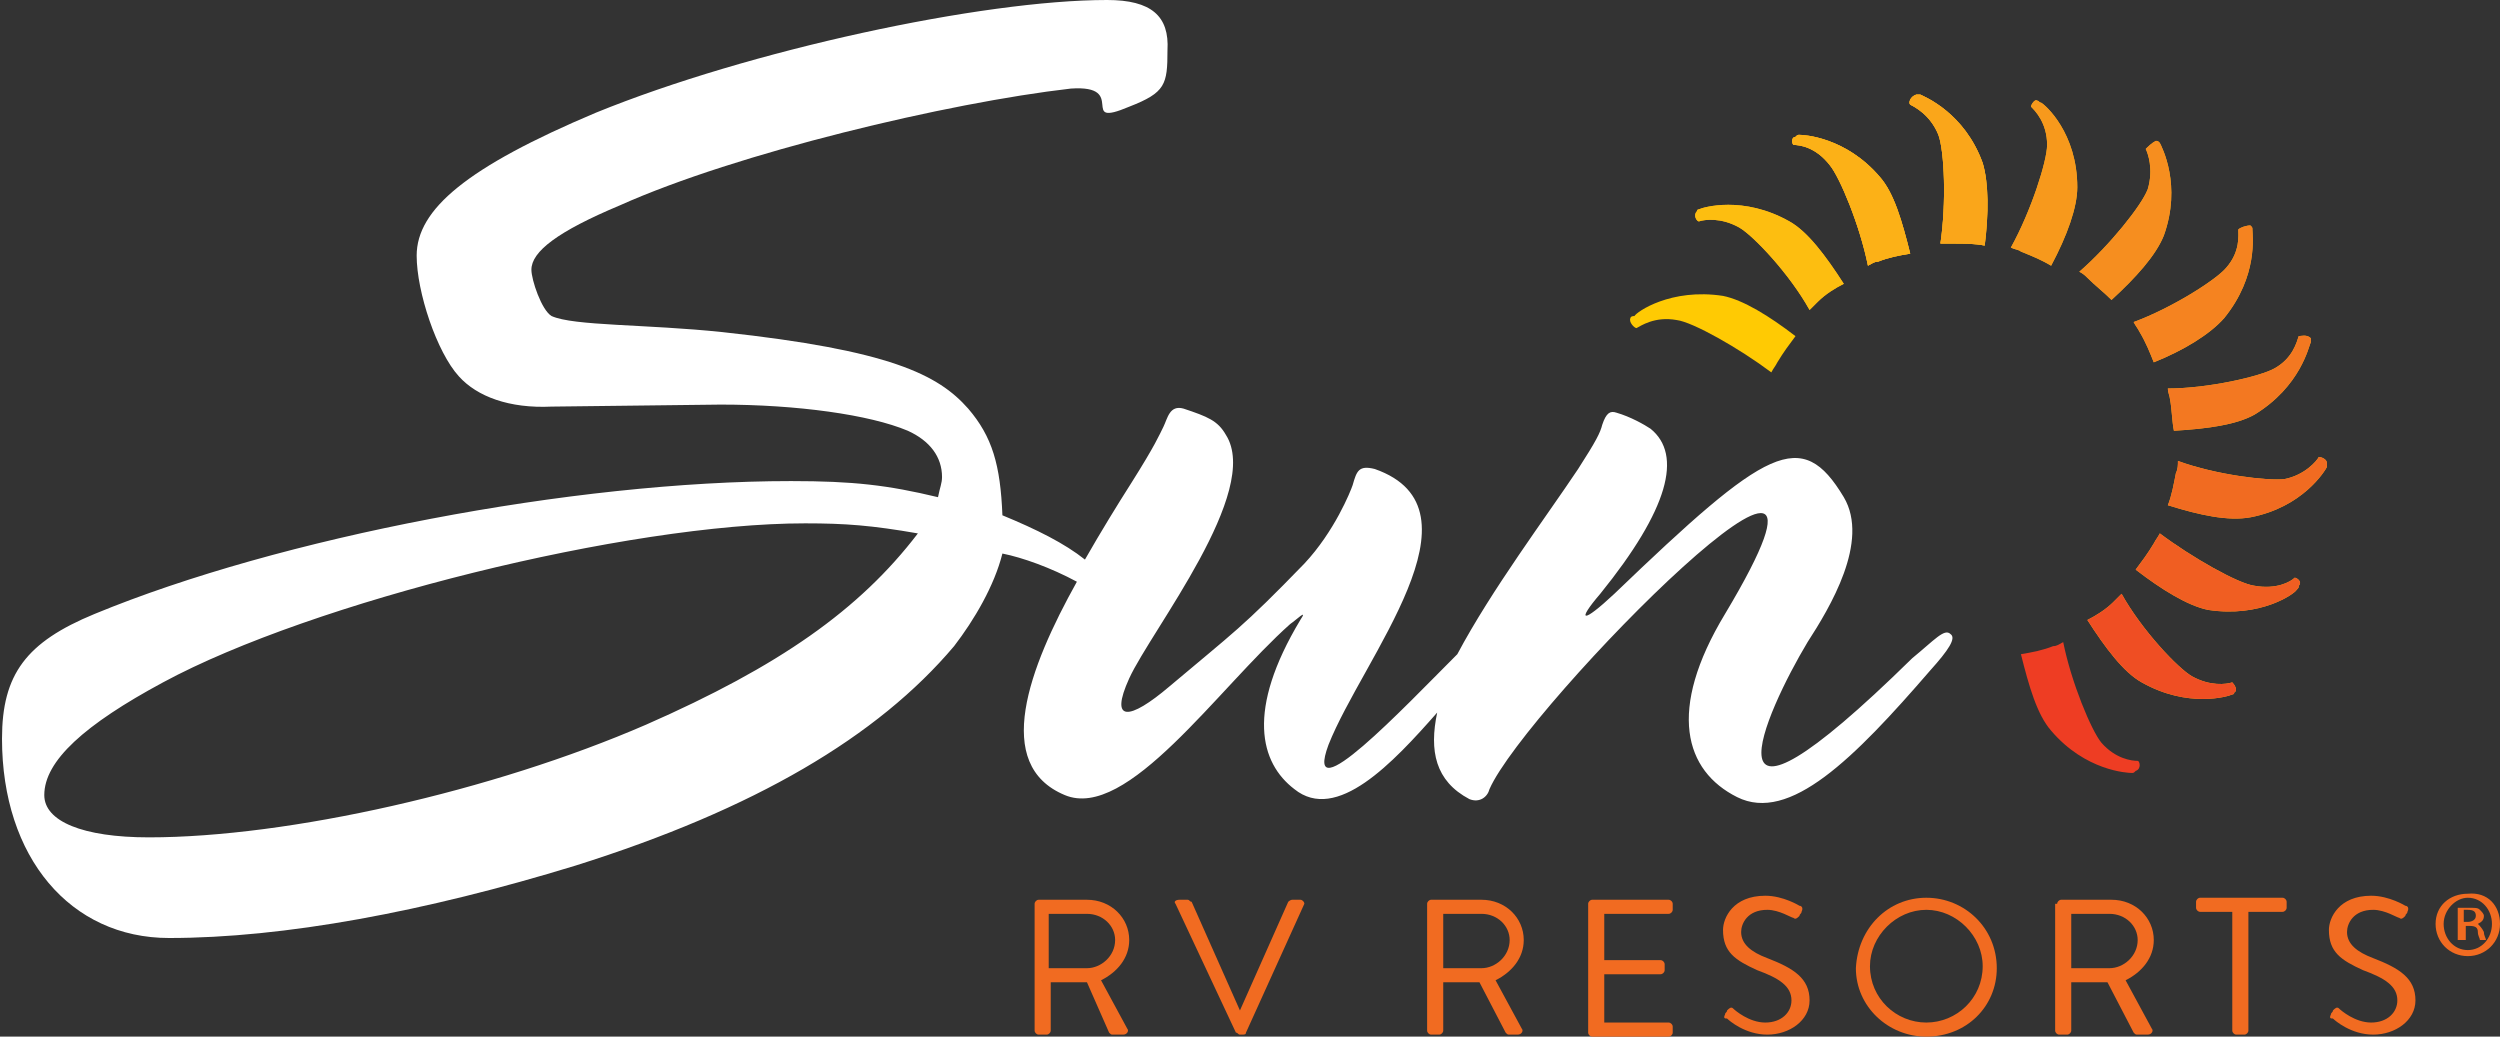 <?xml version="1.0" encoding="utf-8"?>
<!-- Generator: Adobe Illustrator 21.1.0, SVG Export Plug-In . SVG Version: 6.00 Build 0)  -->
<svg version="1.1" id="Isolation_Mode" xmlns="http://www.w3.org/2000/svg" xmlns:xlink="http://www.w3.org/1999/xlink" x="0px"
	 y="0px" viewBox="0 0 124.2 51.5" style="enable-background:new 0 0 124.2 51.5;" xml:space="preserve">
<rect x="0" y="0" width="124.2" height="51.5" fill="#333333" stroke="none"/>
<style type="text/css">
	.st0{fill:#FFFFFF;}
	.st1{fill:#F16B21;}
	.st2{fill:#EE3D23;}
	.st3{fill:#FAAE16;}
	.st4{fill:#EF4E23;}
	.st5{fill:#F05E22;}
	.st6{fill:#F37821;}
	.st7{fill:#F58320;}
	.st8{fill:#F68E1F;}
	.st9{fill:#F7991C;}
	.st10{fill:#FAA61A;}
	.st11{fill:#FCB117;}
	.st12{fill:#FDBE10;}
	.st13{fill:#FFCA03;}
</style>
<g>
	<path class="st0" d="M96.9,31.5c-0.3-0.3-0.8,0.3-1.9,1.2c-10.9,10.7-7.3,2.7-5.2-0.8c1.1-1.7,3.1-5,1.8-7.2
		c-2.1-3.5-3.8-2.5-11.4,4.8c-1.6,1.5-1.9,1.4-0.7,0c3.4-4.2,4.1-6.9,2.5-8.2c-0.3-0.2-1-0.6-1.7-0.8c-0.3-0.1-0.5,0-0.7,0.6
		c-0.1,0.4-0.3,0.8-1.2,2.2c-1.6,2.4-4.3,6-6,9.2c0,0-0.1,0.1-0.1,0.1c-2.5,2.5-7.6,7.9-6.3,4.4c1.7-4.3,8-11.7,2.3-13.7
		c-0.8-0.2-0.9,0.1-1.1,0.8c-0.1,0.3-0.9,2.3-2.4,3.9c-3.1,3.2-3.5,3.4-6.7,6.1c-2,1.7-3,1.8-2-0.4c1.1-2.4,6.6-9.3,4.8-12.1
		c-0.4-0.7-0.9-0.9-2.1-1.3c-0.7-0.2-0.8,0.5-1,0.9c-0.2,0.4-0.4,0.9-1.6,2.8c-0.7,1.1-1.5,2.4-2.3,3.8c-1-0.8-2.4-1.5-4.1-2.2
		c-0.1-2.5-0.5-3.9-1.7-5.3c-1.5-1.7-3.9-2.9-12.2-3.8c-3.8-0.4-7.4-0.3-8.5-0.8c-0.5-0.3-1-1.8-1-2.3c0-0.9,1.3-1.9,4.4-3.2
		c5.8-2.6,16.3-5.1,22.4-5.8c2.9-0.2,0.3,2,2.9,0.9c1.8-0.7,1.9-1.1,1.9-2.8C58.1,0.8,57.2,0,55,0c-6.2,0-17.8,2.5-25.4,5.6
		c-6.4,2.7-8.9,4.8-8.9,7.1c0,1.8,1,4.8,2.1,6c0.9,1,2.5,1.6,4.6,1.5l8.4-0.1c3.8,0,7.4,0.5,9.3,1.3c1.1,0.5,1.7,1.3,1.7,2.3
		c0,0.3-0.1,0.5-0.2,1c-2.5-0.6-4.2-0.8-7.3-0.8c-10.8,0-25.4,2.8-34.6,6.6c-3.4,1.4-4.6,3-4.6,6.2c0,5.9,3.4,9.9,8.3,9.9
		c5.7,0,12.7-1.3,20.2-3.6c8.9-2.8,15-6.4,18.8-10.9c1-1.3,2-3,2.4-4.6c1,0.2,2.4,0.7,3.7,1.4c-2.4,4.3-4.2,9.1-0.6,10.6
		c3.1,1.3,7.6-5.3,11.2-8.5c0.3-0.2,0.9-0.8,0.5-0.2c-2.7,4.5-2,7.1-0.3,8.4c2.1,1.7,4.9-1.3,7.1-3.8c-0.4,1.9-0.1,3.4,1.6,4.3
		c0.5,0.2,0.9-0.1,1-0.5c1.8-4.1,19.9-22.4,11.7-8.7c-2.9,4.8-2,7.8,0.6,9.1c2.6,1.3,5.8-1.9,9.6-6.3C96.8,32.3,97.2,31.7,96.9,31.5
		 M32.1,36c-7.6,3.3-17.8,5.6-24.7,5.6c-3.3,0-5.2-0.8-5.2-2.1c0-1.7,2-3.5,5.9-5.6c7.4-4,23.1-7.9,31.9-7.9c2,0,3.3,0.1,5.6,0.5
		C42.7,30.3,38.7,33.1,32.1,36"/>
	<path class="st1" d="M51.4,44.9c0-0.1,0.1-0.2,0.2-0.2H54c1.2,0,2.1,0.9,2.1,2c0,0.9-0.6,1.6-1.4,2l1.3,2.4c0.1,0.1,0,0.3-0.2,0.3
		h-0.5c-0.1,0-0.1,0-0.2-0.1L54,48.8h-1.8v2.4c0,0.1-0.1,0.2-0.2,0.2h-0.4c-0.1,0-0.2-0.1-0.2-0.2V44.9z M54,48.1
		c0.7,0,1.4-0.6,1.4-1.4c0-0.7-0.6-1.3-1.4-1.3h-1.9v2.7H54z"/>
	<path class="st1" d="M58.4,44.9c-0.1-0.1,0-0.2,0.2-0.2h0.4c0.1,0,0.1,0.1,0.2,0.1l2.4,5.4h0l2.4-5.4c0,0,0.1-0.1,0.2-0.1h0.4
		c0.1,0,0.2,0.1,0.2,0.2l-2.9,6.4c0,0.1-0.1,0.1-0.2,0.1h-0.1c-0.1,0-0.1-0.1-0.2-0.1L58.4,44.9z"/>
	<path class="st1" d="M70.9,44.9c0-0.1,0.1-0.2,0.2-0.2h2.5c1.2,0,2.1,0.9,2.1,2c0,0.9-0.6,1.6-1.4,2l1.3,2.4c0.1,0.1,0,0.3-0.2,0.3
		H75c-0.1,0-0.1,0-0.2-0.1l-1.3-2.5h-1.8v2.4c0,0.1-0.1,0.2-0.2,0.2h-0.4c-0.1,0-0.2-0.1-0.2-0.2V44.9z M73.6,48.1
		c0.7,0,1.4-0.6,1.4-1.4c0-0.7-0.6-1.3-1.4-1.3h-1.9v2.7H73.6z"/>
	<path class="st1" d="M78.9,44.9c0-0.1,0.1-0.2,0.2-0.2h3.8c0.1,0,0.2,0.1,0.2,0.2v0.3c0,0.1-0.1,0.2-0.2,0.2h-3.2v2.3h2.8
		c0.1,0,0.2,0.1,0.2,0.2v0.3c0,0.1-0.1,0.2-0.2,0.2h-2.8v2.4h3.2c0.1,0,0.2,0.1,0.2,0.2v0.3c0,0.1-0.1,0.2-0.2,0.2h-3.8
		c-0.1,0-0.2-0.1-0.2-0.2V44.9z"/>
	<path class="st1" d="M85.7,50.4c0-0.1,0.1-0.1,0.1-0.2c0.1-0.1,0.2-0.2,0.3-0.1c0.1,0.1,0.8,0.7,1.6,0.7c0.8,0,1.3-0.5,1.3-1.1
		c0-0.7-0.6-1.1-1.7-1.5c-1.1-0.5-1.7-0.9-1.7-2c0-0.6,0.5-1.7,2.1-1.7c0.9,0,1.7,0.5,1.7,0.5c0.1,0,0.2,0.1,0.1,0.3
		c0,0.1-0.1,0.1-0.1,0.2c-0.1,0.1-0.2,0.2-0.3,0.1c-0.1,0-0.7-0.4-1.3-0.4c-1,0-1.3,0.7-1.3,1.1c0,0.6,0.5,1,1.3,1.3
		c1.3,0.5,2.1,1,2.1,2.1c0,1-1,1.7-2.1,1.7c-1.1,0-1.9-0.7-2-0.8C85.7,50.6,85.6,50.6,85.7,50.4"/>
	<path class="st1" d="M95.7,44.6c1.9,0,3.5,1.5,3.5,3.5c0,1.9-1.5,3.4-3.5,3.4c-1.9,0-3.5-1.5-3.5-3.4
		C92.3,46.1,93.8,44.6,95.7,44.6 M95.7,50.8c1.5,0,2.8-1.2,2.8-2.8c0-1.5-1.3-2.8-2.8-2.8c-1.5,0-2.8,1.3-2.8,2.8
		C92.9,49.6,94.2,50.8,95.7,50.8"/>
	<path class="st1" d="M102.2,44.9c0-0.1,0.1-0.2,0.2-0.2h2.5c1.2,0,2.1,0.9,2.1,2c0,0.9-0.6,1.6-1.4,2l1.3,2.4
		c0.1,0.1,0,0.3-0.2,0.3h-0.5c-0.1,0-0.1,0-0.2-0.1l-1.3-2.5h-1.8v2.4c0,0.1-0.1,0.2-0.2,0.2h-0.4c-0.1,0-0.2-0.1-0.2-0.2V44.9z
		 M104.8,48.1c0.7,0,1.4-0.6,1.4-1.4c0-0.7-0.6-1.3-1.4-1.3h-1.9v2.7H104.8z"/>
	<path class="st1" d="M111,45.3h-1.7c-0.1,0-0.2-0.1-0.2-0.2v-0.3c0-0.1,0.1-0.2,0.2-0.2h4.1c0.1,0,0.2,0.1,0.2,0.2v0.3
		c0,0.1-0.1,0.2-0.2,0.2h-1.7v5.9c0,0.1-0.1,0.2-0.2,0.2h-0.4c-0.1,0-0.2-0.1-0.2-0.2V45.3z"/>
	<path class="st1" d="M115.8,50.4c0-0.1,0.1-0.1,0.1-0.2c0.1-0.1,0.2-0.2,0.3-0.1c0.1,0.1,0.8,0.7,1.6,0.7c0.8,0,1.3-0.5,1.3-1.1
		c0-0.7-0.6-1.1-1.7-1.5c-1.1-0.5-1.7-0.9-1.7-2c0-0.6,0.5-1.7,2.1-1.7c0.9,0,1.7,0.5,1.7,0.5c0.1,0,0.2,0.1,0.1,0.3
		c0,0.1-0.1,0.1-0.1,0.2c-0.1,0.1-0.2,0.2-0.3,0.1c-0.1,0-0.7-0.4-1.3-0.4c-1,0-1.3,0.7-1.3,1.1c0,0.6,0.5,1,1.3,1.3
		c1.3,0.5,2.1,1,2.1,2.1c0,1-1,1.7-2.1,1.7c-1.1,0-1.9-0.7-2-0.8C115.8,50.6,115.7,50.6,115.8,50.4"/>
	<path class="st2" d="M106.2,37.8c-0.3,0-1.1-0.1-1.8-0.9c-0.5-0.6-1.5-3-1.9-5c-0.2,0.1-0.3,0.2-0.5,0.2c-0.5,0.2-1,0.3-1.6,0.4
		c0.4,1.6,0.8,3,1.5,3.8c1.7,2,3.8,2.1,4,2.1c0.1,0,0.1,0,0.2-0.1C106.4,38.2,106.3,37.8,106.2,37.8"/>
	<path class="st3" d="M110.9,33.9c-0.3,0.1-1.1,0.2-2-0.3c-0.7-0.4-2.5-2.3-3.5-4.1c-0.1,0.1-0.3,0.3-0.4,0.4
		c-0.4,0.4-0.9,0.7-1.3,0.9c0.9,1.4,1.8,2.6,2.7,3.1c2.3,1.3,4.3,0.7,4.5,0.6c0.1,0,0.1-0.1,0.1-0.1C111.2,34.3,111,34,110.9,33.9"
		/>
	<path class="st4" d="M110.9,33.9c-0.3,0.1-1.1,0.2-2-0.3c-0.7-0.4-2.5-2.3-3.5-4.1c-0.1,0.1-0.3,0.3-0.4,0.4
		c-0.4,0.4-0.9,0.7-1.3,0.9c0.9,1.4,1.8,2.6,2.7,3.1c2.3,1.3,4.3,0.7,4.5,0.6c0.1,0,0.1-0.1,0.1-0.1C111.2,34.3,111,34,110.9,33.9"
		/>
	<path class="st3" d="M114,28.7c-0.2,0.2-0.9,0.6-2,0.4c-0.8-0.1-3.1-1.4-4.7-2.6c-0.1,0.2-0.2,0.3-0.3,0.5
		c-0.3,0.5-0.6,0.9-0.9,1.3c1.3,1,2.6,1.8,3.6,2c2.6,0.4,4.3-0.8,4.4-1c0.1-0.1,0.1-0.1,0.1-0.2C114.4,28.9,114.1,28.7,114,28.7"/>
	<path class="st5" d="M114,28.7c-0.2,0.2-0.9,0.6-2,0.4c-0.8-0.1-3.1-1.4-4.7-2.6c-0.1,0.2-0.2,0.3-0.3,0.5
		c-0.3,0.5-0.6,0.9-0.9,1.3c1.3,1,2.6,1.8,3.6,2c2.6,0.4,4.3-0.8,4.4-1c0.1-0.1,0.1-0.1,0.1-0.2C114.4,28.9,114.1,28.7,114,28.7"/>
	<path class="st3" d="M115.2,22.7c-0.1,0.2-0.7,0.9-1.7,1.1c-0.8,0.1-3.4-0.2-5.3-0.9c0,0.2,0,0.4-0.1,0.6c-0.1,0.5-0.2,1.1-0.4,1.6
		c1.6,0.5,3,0.8,4.1,0.6c2.6-0.5,3.7-2.3,3.8-2.5c0-0.1,0-0.1,0-0.2C115.6,22.8,115.3,22.7,115.2,22.7"/>
	<path class="st1" d="M115.2,22.7c-0.1,0.2-0.7,0.9-1.7,1.1c-0.8,0.1-3.4-0.2-5.3-0.9c0,0.2,0,0.4-0.1,0.6c-0.1,0.5-0.2,1.1-0.4,1.6
		c1.6,0.5,3,0.8,4.1,0.6c2.6-0.5,3.7-2.3,3.8-2.5c0-0.1,0-0.1,0-0.2C115.6,22.8,115.3,22.7,115.2,22.7"/>
	<path class="st3" d="M114.2,16.7c-0.1,0.3-0.3,1.1-1.2,1.6c-0.7,0.4-3.3,1-5.3,1c0,0.2,0.1,0.4,0.1,0.5c0.1,0.5,0.1,1.1,0.2,1.6
		c1.7-0.1,3.1-0.3,4-0.8c2.3-1.4,2.7-3.4,2.8-3.6c0-0.1,0-0.1,0-0.2C114.6,16.6,114.3,16.7,114.2,16.7"/>
	<path class="st6" d="M114.2,16.7c-0.1,0.3-0.3,1.1-1.2,1.6c-0.7,0.4-3.3,1-5.3,1c0,0.2,0.1,0.4,0.1,0.5c0.1,0.5,0.1,1.1,0.2,1.6
		c1.7-0.1,3.1-0.3,4-0.8c2.3-1.4,2.7-3.4,2.8-3.6c0-0.1,0-0.1,0-0.2C114.6,16.6,114.3,16.7,114.2,16.7"/>
	<path class="st3" d="M111.2,11.4c0,0.3,0.1,1.1-0.6,1.9c-0.5,0.6-2.7,2-4.6,2.7c0.1,0.2,0.2,0.3,0.3,0.5c0.3,0.5,0.5,1,0.7,1.5
		c1.5-0.6,2.8-1.4,3.5-2.2c1.7-2.1,1.4-4.1,1.4-4.4c0-0.1,0-0.1-0.1-0.2C111.6,11.2,111.3,11.3,111.2,11.4"/>
	<path class="st7" d="M111.2,11.4c0,0.3,0.1,1.1-0.6,1.9c-0.5,0.6-2.7,2-4.6,2.7c0.1,0.2,0.2,0.3,0.3,0.5c0.3,0.5,0.5,1,0.7,1.5
		c1.5-0.6,2.8-1.4,3.5-2.2c1.7-2.1,1.4-4.1,1.4-4.4c0-0.1,0-0.1-0.1-0.2C111.6,11.2,111.3,11.3,111.2,11.4"/>
	<path class="st3" d="M106.6,7.4c0.1,0.2,0.4,1,0.1,2c-0.3,0.8-1.9,2.8-3.4,4.1c0.2,0.1,0.3,0.2,0.4,0.3c0.4,0.4,0.8,0.7,1.2,1.1
		c1.2-1.1,2.2-2.2,2.6-3.2c0.9-2.5-0.1-4.4-0.2-4.6c-0.1-0.1-0.1-0.1-0.2-0.1C106.9,7.1,106.7,7.3,106.6,7.4"/>
	<path class="st8" d="M106.6,7.4c0.1,0.2,0.4,1,0.1,2c-0.3,0.8-1.9,2.8-3.4,4.1c0.2,0.1,0.3,0.2,0.4,0.3c0.4,0.4,0.8,0.7,1.2,1.1
		c1.2-1.1,2.2-2.2,2.6-3.2c0.9-2.5-0.1-4.4-0.2-4.6c-0.1-0.1-0.1-0.1-0.2-0.1C106.9,7.1,106.7,7.3,106.6,7.4"/>
	<path class="st3" d="M100.9,5.3c0.2,0.2,0.8,0.8,0.8,1.9c0,0.8-0.8,3.3-1.8,5.1c0.2,0.1,0.4,0.1,0.5,0.2c0.5,0.2,1,0.4,1.5,0.7
		c0.8-1.5,1.3-2.9,1.3-3.9c0-2.7-1.6-4.1-1.8-4.2c-0.1,0-0.1-0.1-0.2-0.1C101.1,4.9,100.9,5.2,100.9,5.3"/>
	<path class="st9" d="M100.9,5.3c0.2,0.2,0.8,0.8,0.8,1.9c0,0.8-0.8,3.3-1.8,5.1c0.2,0.1,0.4,0.1,0.5,0.2c0.5,0.2,1,0.4,1.5,0.7
		c0.8-1.5,1.3-2.9,1.3-3.9c0-2.7-1.6-4.1-1.8-4.2c-0.1,0-0.1-0.1-0.2-0.1C101.1,4.9,100.9,5.2,100.9,5.3"/>
	<path class="st3" d="M94.9,5.2c0.2,0.1,1,0.5,1.4,1.5c0.3,0.8,0.4,3.4,0.1,5.4c0.2,0,0.4,0,0.6,0c0.6,0,1.1,0,1.6,0.1
		c0.2-1.6,0.2-3.1-0.1-4.1c-0.9-2.5-2.9-3.3-3.1-3.4c-0.1,0-0.1,0-0.2,0C94.9,4.8,94.8,5.1,94.9,5.2"/>
	<path class="st3" d="M94.9,5.2c0.2,0.1,1,0.5,1.4,1.5c0.3,0.8,0.4,3.4,0.1,5.4c0.2,0,0.4,0,0.6,0c0.6,0,1.1,0,1.6,0.1
		c0.2-1.6,0.2-3.1-0.1-4.1c-0.9-2.5-2.9-3.3-3.1-3.4c-0.1,0-0.1,0-0.2,0C94.9,4.8,94.8,5.1,94.9,5.2"/>
	<path class="st3" d="M89.1,7.2c0.3,0,1.1,0.1,1.8,1c0.5,0.6,1.5,3,1.9,5c0.2-0.1,0.3-0.2,0.5-0.2c0.5-0.2,1-0.3,1.6-0.4
		c-0.4-1.6-0.8-3-1.5-3.8c-1.7-2-3.8-2.1-4-2.1c-0.1,0-0.1,0-0.2,0.1C89,6.8,89,7.1,89.1,7.2"/>
	<path class="st10" d="M94.9,5.2c0.2,0.1,1,0.5,1.4,1.5c0.3,0.8,0.4,3.4,0.1,5.4c0.2,0,0.4,0,0.6,0c0.6,0,1.1,0,1.6,0.1
		c0.2-1.6,0.2-3.1-0.1-4.1c-0.9-2.5-2.9-3.3-3.1-3.4c-0.1,0-0.1,0-0.2,0C94.9,4.8,94.8,5.1,94.9,5.2"/>
	<path class="st3" d="M89.1,7.2c0.3,0,1.1,0.1,1.8,1c0.5,0.6,1.5,3,1.9,5c0.2-0.1,0.3-0.2,0.5-0.2c0.5-0.2,1-0.3,1.6-0.4
		c-0.4-1.6-0.8-3-1.5-3.8c-1.7-2-3.8-2.1-4-2.1c-0.1,0-0.1,0-0.2,0.1C89,6.8,89,7.1,89.1,7.2"/>
	<path class="st11" d="M89.1,7.2c0.3,0,1.1,0.1,1.8,1c0.5,0.6,1.5,3,1.9,5c0.2-0.1,0.3-0.2,0.5-0.2c0.5-0.2,1-0.3,1.6-0.4
		c-0.4-1.6-0.8-3-1.5-3.8c-1.7-2-3.8-2.1-4-2.1c-0.1,0-0.1,0-0.2,0.1C89,6.8,89,7.1,89.1,7.2"/>
	<path class="st3" d="M84.4,11c0.3-0.1,1.1-0.2,2,0.3c0.7,0.4,2.5,2.3,3.5,4.1c0.1-0.1,0.3-0.3,0.4-0.4c0.4-0.4,0.9-0.7,1.3-0.9
		c-0.9-1.4-1.8-2.6-2.7-3.1c-2.3-1.3-4.3-0.7-4.5-0.6c-0.1,0-0.1,0.1-0.1,0.1C84.1,10.7,84.3,11,84.4,11"/>
	<path class="st12" d="M84.4,11c0.3-0.1,1.1-0.2,2,0.3c0.7,0.4,2.5,2.3,3.5,4.1c0.1-0.1,0.3-0.3,0.4-0.4c0.4-0.4,0.9-0.7,1.3-0.9
		c-0.9-1.4-1.8-2.6-2.7-3.1c-2.3-1.3-4.3-0.7-4.5-0.6c-0.1,0-0.1,0.1-0.1,0.1C84.1,10.7,84.3,11,84.4,11"/>
	<path class="st13" d="M81.3,16.3c0.2-0.1,0.9-0.6,2-0.4c0.8,0.1,3.1,1.4,4.7,2.6c0.1-0.2,0.2-0.3,0.3-0.5c0.3-0.5,0.6-0.9,0.9-1.3
		c-1.3-1-2.6-1.8-3.6-2c-2.6-0.4-4.3,0.8-4.4,1C81,15.7,81,15.8,81,15.8C80.9,16,81.2,16.3,81.3,16.3"/>
	<path class="st1" d="M124.2,45.9c0,0.9-0.7,1.6-1.6,1.6c-0.9,0-1.6-0.7-1.6-1.6c0-0.9,0.7-1.5,1.6-1.5
		C123.6,44.3,124.2,45,124.2,45.9 M121.4,45.9c0,0.7,0.5,1.3,1.2,1.3c0.7,0,1.2-0.6,1.2-1.3c0-0.7-0.5-1.3-1.2-1.3
		C122,44.6,121.4,45.2,121.4,45.9 M122.4,46.7h-0.3v-1.6c0.2,0,0.3,0,0.6,0c0.3,0,0.4,0,0.5,0.1c0.1,0.1,0.2,0.2,0.2,0.3
		c0,0.2-0.1,0.3-0.3,0.4v0c0.1,0.1,0.2,0.2,0.3,0.4c0,0.2,0.1,0.3,0.1,0.4h-0.3c0-0.1-0.1-0.2-0.1-0.4c0-0.2-0.1-0.3-0.4-0.3h-0.2
		V46.7z M122.4,45.8h0.2c0.2,0,0.4-0.1,0.4-0.3c0-0.2-0.1-0.3-0.4-0.3c-0.1,0-0.2,0-0.2,0V45.8z"/>
</g>
</svg>
